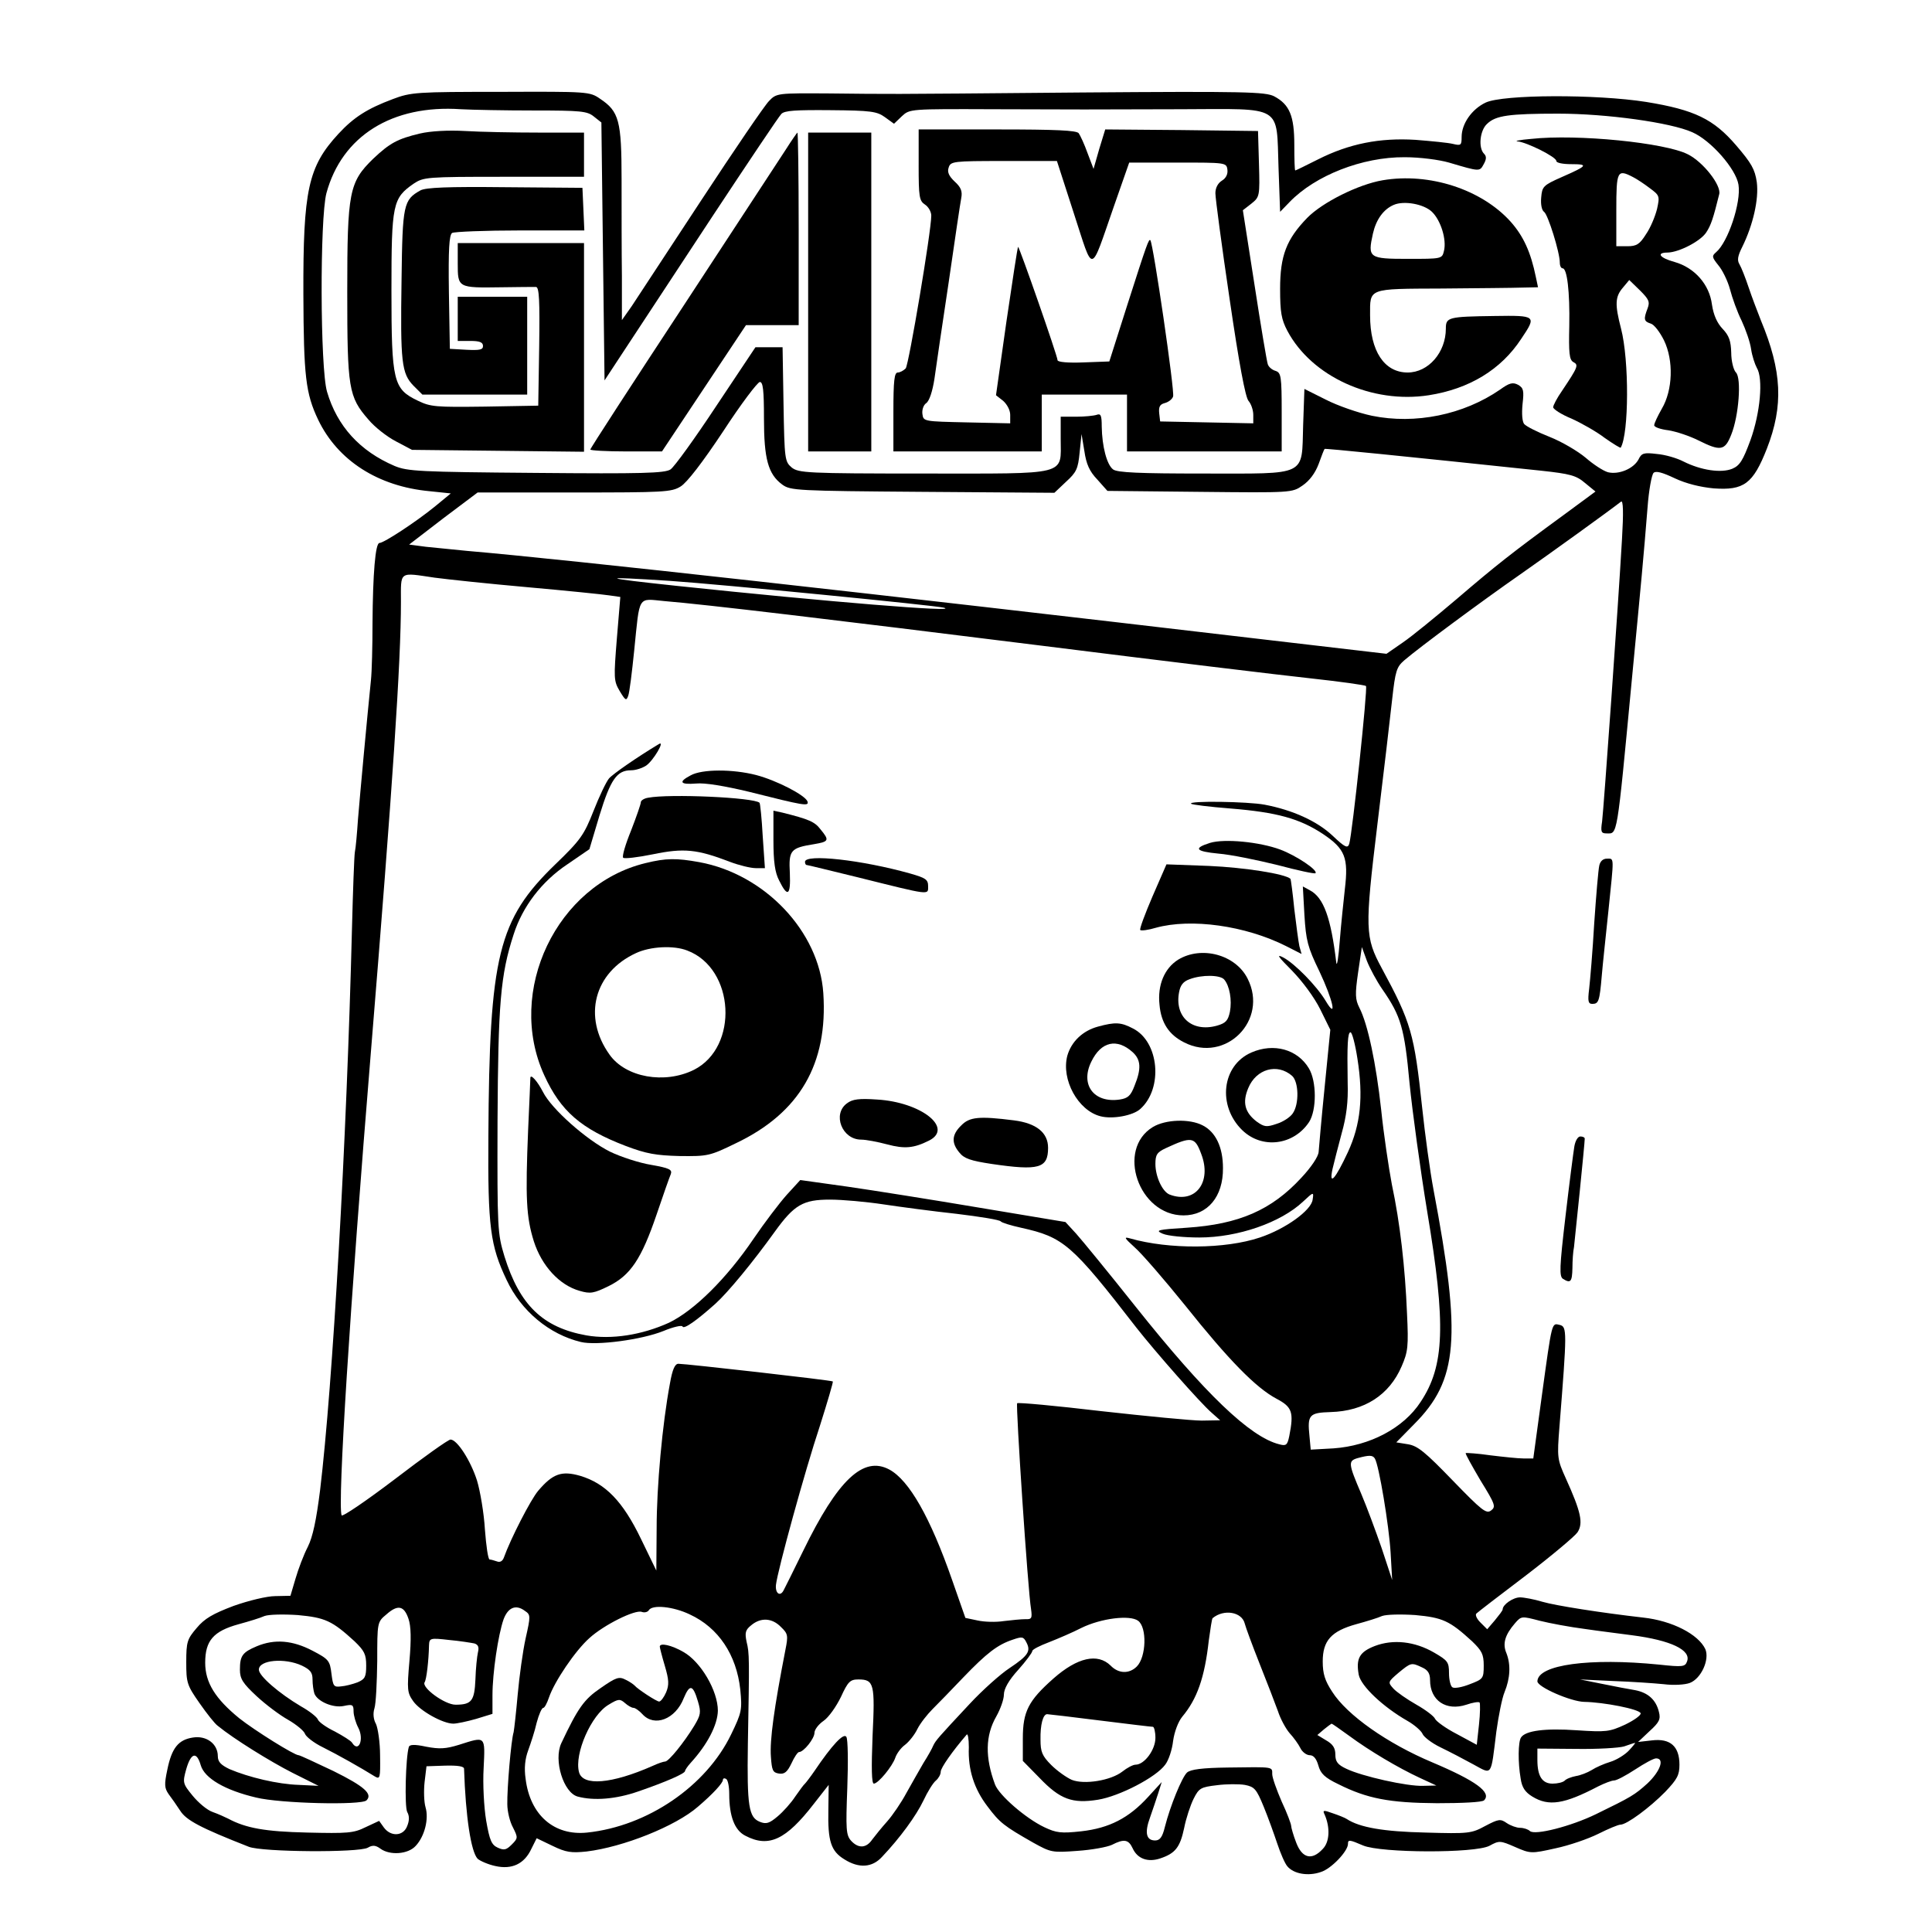<?xml version="1.0" standalone="no"?>
<!DOCTYPE svg PUBLIC "-//W3C//DTD SVG 20010904//EN"
 "http://www.w3.org/TR/2001/REC-SVG-20010904/DTD/svg10.dtd">
<svg version="1.0" xmlns="http://www.w3.org/2000/svg"
 width="612pt" height="612pt" viewBox="0 0 612 612"
 preserveAspectRatio="xMidYMid meet">
<g transform="translate(0,612) scale(0.1,-0.1)"
fill="#000000" stroke="none">
<path d="M1244 5806 c-80 -30 -123 -57 -172 -110 -96 -104 -112 -178 -111
-508 1 -259 7 -314 47 -398 62 -129 190 -211 353 -226 l67 -7 -51 -42 c-59
-48 -161 -115 -175 -115 -13 0 -21 -98 -22 -255 0 -71 -2 -152 -5 -180 -12
-117 -35 -366 -41 -440 -3 -44 -7 -91 -10 -105 -2 -13 -6 -121 -9 -240 -17
-679 -61 -1447 -101 -1780 -12 -95 -23 -148 -39 -180 -13 -25 -30 -70 -39
-101 l-16 -54 -48 -1 c-26 0 -84 -14 -132 -31 -66 -25 -92 -40 -117 -70 -30
-35 -33 -44 -33 -108 0 -65 2 -73 42 -130 23 -33 49 -66 58 -72 50 -41 166
-113 237 -149 l82 -41 -62 3 c-67 2 -159 24 -220 50 -27 13 -37 23 -37 41 0
39 -36 66 -79 59 -46 -7 -67 -33 -81 -102 -10 -47 -9 -58 4 -77 9 -12 26 -36
37 -53 19 -30 64 -54 217 -114 42 -17 348 -19 377 -3 15 9 25 8 40 -3 30 -22
88 -18 112 9 28 30 42 85 31 122 -5 17 -6 53 -3 80 l6 50 59 2 c40 1 60 -2 60
-10 5 -152 22 -263 43 -285 8 -7 33 -18 56 -23 53 -12 92 7 114 54 l17 34 50
-24 c43 -21 60 -23 108 -18 116 14 282 80 353 142 48 41 79 75 79 85 0 5 5 6
10 3 6 -3 10 -25 10 -48 0 -70 17 -115 51 -132 74 -39 129 -13 217 101 l47 60
-1 -80 c-2 -98 8 -130 51 -156 46 -29 88 -26 119 8 57 60 108 130 131 178 13
28 31 57 40 64 8 7 15 19 15 28 0 12 38 66 82 117 4 5 7 -13 7 -40 -3 -71 17
-132 59 -187 39 -52 52 -62 145 -115 56 -31 60 -32 140 -26 45 3 94 12 109 19
39 20 53 17 66 -11 15 -33 48 -45 87 -32 48 16 63 35 76 96 6 31 20 73 30 93
17 34 23 37 74 43 30 4 70 4 88 1 31 -6 37 -13 60 -69 14 -34 33 -87 43 -117
10 -30 24 -63 32 -72 20 -24 66 -32 106 -18 33 10 86 66 86 89 0 14 4 14 48
-5 57 -24 354 -25 400 -1 31 17 34 17 82 -4 48 -21 51 -21 127 -4 43 9 104 30
136 46 32 16 63 29 70 29 20 0 93 54 142 104 38 40 45 53 45 86 0 58 -29 84
-87 77 l-44 -5 36 34 c31 28 36 38 30 61 -9 38 -34 61 -75 69 -19 3 -66 12
-105 20 l-70 14 105 -5 c58 -2 130 -7 160 -10 31 -4 67 -2 83 4 36 14 63 74
49 107 -22 47 -105 90 -197 100 -132 15 -278 38 -319 50 -26 8 -59 14 -71 14
-22 0 -55 -23 -55 -38 0 -4 -12 -19 -25 -35 l-24 -28 -22 22 c-11 11 -17 24
-12 28 4 4 74 58 156 120 81 62 155 124 164 137 19 29 11 65 -37 171 -27 60
-28 65 -20 165 24 302 24 315 1 321 -26 6 -24 15 -57 -225 l-27 -198 -31 0
c-17 0 -64 5 -105 10 -41 6 -76 8 -78 7 -2 -2 20 -41 47 -87 47 -76 49 -83 33
-95 -15 -11 -29 0 -121 95 -87 90 -111 110 -142 115 l-37 6 56 57 c140 140
151 273 62 743 -11 58 -27 175 -36 260 -25 235 -35 270 -128 442 -53 98 -54
124 -14 454 20 164 41 343 47 398 10 90 14 102 38 123 49 42 245 187 367 272
100 70 283 202 320 231 7 5 8 -35 3 -119 -12 -211 -58 -854 -63 -894 -5 -33
-3 -38 14 -38 35 0 32 -22 80 485 31 323 37 386 50 548 4 54 13 103 19 109 7
7 27 2 67 -17 36 -17 81 -28 123 -32 96 -7 125 14 169 126 53 136 48 245 -19
406 -11 28 -29 75 -39 105 -10 30 -23 63 -29 73 -8 13 -5 27 9 55 34 69 53
151 46 205 -6 41 -17 60 -65 116 -72 84 -132 113 -285 138 -158 25 -454 24
-509 -2 -44 -21 -76 -67 -76 -109 0 -26 -2 -28 -27 -22 -16 4 -69 9 -119 13
-113 7 -210 -12 -309 -62 -38 -19 -70 -35 -72 -35 -2 0 -3 36 -3 81 0 92 -15
128 -64 154 -28 14 -92 16 -611 12 -676 -6 -588 -5 -797 -3 -166 1 -168 1
-192 -24 -14 -14 -110 -155 -215 -315 -104 -159 -204 -310 -220 -335 l-31 -44
0 139 c-1 77 -1 215 -1 306 0 187 -8 216 -68 256 -33 23 -39 23 -315 22 -266
0 -284 -1 -342 -23z m447 -36 c149 0 169 -2 190 -19 l24 -19 5 -409 5 -408 69
105 c38 58 161 245 273 415 113 171 210 316 218 324 10 11 46 13 157 12 127
-1 146 -4 171 -22 l29 -21 25 24 c25 23 25 23 291 22 306 -1 261 -1 594 0 325
1 301 16 308 -185 l5 -140 30 31 c81 84 230 143 365 142 48 0 109 -8 140 -17
98 -29 97 -29 110 -5 9 16 9 25 1 33 -19 19 -13 75 10 95 27 26 69 32 225 32
153 0 356 -28 425 -59 59 -26 138 -116 146 -166 9 -56 -33 -182 -71 -214 -14
-12 -13 -16 7 -41 13 -15 30 -50 37 -76 7 -27 23 -72 37 -100 13 -28 27 -68
30 -90 3 -21 12 -48 18 -59 21 -34 11 -143 -20 -229 -24 -65 -34 -81 -58 -91
-35 -14 -98 -5 -154 23 -21 11 -59 22 -85 24 -41 5 -48 3 -58 -18 -16 -29 -62
-48 -96 -40 -15 4 -47 25 -71 46 -25 21 -76 51 -114 66 -38 15 -74 33 -81 41
-6 8 -8 32 -5 63 5 43 3 51 -14 61 -17 9 -28 6 -57 -15 -116 -80 -269 -111
-406 -83 -43 9 -109 32 -146 51 l-68 34 -4 -115 c-5 -164 17 -153 -317 -153
-201 0 -272 3 -285 13 -20 15 -35 73 -36 136 0 35 -3 42 -16 37 -9 -3 -38 -6
-65 -6 l-49 0 0 -70 c0 -118 30 -110 -434 -110 -371 0 -396 2 -418 19 -22 19
-23 25 -26 200 l-3 181 -43 0 -43 0 -124 -186 c-68 -103 -133 -193 -145 -201
-18 -12 -90 -14 -426 -11 -370 3 -407 5 -448 22 -110 47 -182 126 -214 235
-22 74 -23 549 -2 629 49 181 208 281 426 266 36 -2 140 -4 231 -4z m729 -975
c0 -128 13 -177 58 -210 26 -19 45 -20 444 -23 l418 -3 37 35 c33 30 38 41 43
93 l6 58 9 -54 c6 -41 16 -64 41 -90 l32 -36 292 -3 c291 -3 293 -3 326 20 22
15 40 39 51 68 9 25 17 46 19 48 1 2 241 -22 686 -69 92 -10 111 -15 139 -39
l33 -27 -99 -73 c-167 -122 -215 -160 -340 -267 -66 -56 -143 -119 -171 -138
l-52 -36 -428 50 c-1182 139 -2169 249 -2485 276 -42 4 -101 10 -130 13 l-53
7 108 83 109 82 306 0 c284 0 308 1 337 19 20 12 70 77 135 175 56 86 109 156
116 156 10 0 13 -26 13 -115z m-1042 -505 c37 -5 168 -19 292 -30 124 -11 241
-23 260 -26 l35 -5 -11 -132 c-10 -125 -10 -134 9 -166 18 -30 21 -32 27 -15
4 10 12 75 19 144 18 177 10 164 95 156 133 -11 519 -57 1201 -142 374 -47
755 -93 848 -103 92 -10 170 -21 174 -24 6 -6 -43 -465 -53 -500 -5 -15 -13
-12 -53 26 -49 46 -126 81 -215 98 -53 10 -243 13 -233 3 3 -3 59 -10 124 -15
148 -12 220 -32 294 -81 70 -47 81 -75 69 -175 -4 -37 -12 -111 -16 -163 -4
-52 -9 -84 -11 -70 -17 143 -40 207 -84 230 l-22 12 5 -91 c5 -80 10 -101 47
-177 44 -93 58 -158 20 -94 -29 48 -98 118 -134 137 -23 12 -17 3 28 -42 33
-34 70 -84 89 -122 l32 -65 -18 -182 c-10 -99 -18 -192 -19 -205 -1 -15 -24
-49 -55 -82 -94 -102 -197 -147 -362 -158 -94 -6 -102 -8 -77 -19 16 -7 68
-12 116 -12 122 0 258 47 329 114 33 31 34 31 30 6 -4 -34 -86 -93 -167 -120
-110 -37 -288 -38 -411 -3 -21 6 -19 2 14 -28 22 -19 93 -101 160 -184 138
-173 224 -261 290 -296 49 -26 55 -42 40 -118 -6 -29 -10 -32 -32 -26 -92 23
-235 160 -454 435 -85 107 -171 212 -189 232 l-34 37 -270 45 c-148 25 -337
55 -420 67 l-150 21 -43 -47 c-24 -27 -71 -89 -105 -139 -86 -127 -189 -228
-268 -266 -86 -39 -182 -54 -262 -40 -138 25 -211 96 -259 250 -22 73 -23 85
-22 430 2 370 9 461 51 590 28 88 89 168 170 222 l70 48 32 107 c35 114 55
143 100 143 15 0 36 7 48 15 23 16 61 81 40 68 -68 -41 -145 -94 -158 -109 -9
-11 -31 -57 -49 -103 -30 -76 -41 -92 -121 -169 -181 -175 -209 -289 -212
-862 -2 -287 6 -346 58 -455 46 -98 135 -172 235 -196 49 -12 193 7 262 35 31
13 59 19 60 14 4 -10 46 20 104 72 40 36 119 132 188 228 62 86 90 102 175
102 40 0 116 -7 169 -15 53 -8 158 -22 232 -30 74 -9 137 -19 140 -24 3 -4 32
-13 64 -20 135 -30 160 -51 366 -317 58 -74 202 -238 238 -269 l27 -24 -58 -1
c-32 0 -175 14 -319 30 -143 17 -263 28 -266 25 -5 -5 34 -594 44 -652 4 -29
2 -33 -18 -32 -13 0 -43 -3 -68 -6 -25 -4 -62 -3 -84 2 l-38 8 -42 120 c-69
198 -136 316 -199 350 -82 44 -163 -32 -273 -258 -30 -61 -58 -118 -62 -125
-11 -21 -27 -9 -24 18 5 45 92 362 139 503 24 76 43 140 41 141 -4 4 -466 56
-489 56 -11 0 -19 -17 -27 -63 -24 -128 -42 -326 -42 -457 l-1 -135 -49 101
c-57 118 -112 175 -192 199 -59 17 -87 7 -133 -47 -24 -28 -88 -153 -109 -212
-4 -11 -12 -16 -22 -12 -9 3 -19 6 -23 6 -5 0 -11 43 -15 95 -3 52 -15 122
-25 155 -20 63 -63 130 -84 130 -7 0 -87 -57 -177 -126 -91 -69 -166 -120
-168 -114 -13 37 26 654 93 1470 69 843 95 1235 95 1423 0 100 -8 94 108 77z
m744 -10 c162 -11 843 -78 868 -85 56 -16 -372 19 -845 69 -245 26 -253 31
-23 16z m2257 -1294 c59 -85 70 -123 86 -297 9 -90 34 -273 56 -407 60 -359
55 -489 -21 -603 -54 -83 -161 -139 -276 -147 l-72 -4 -4 43 c-7 67 -1 74 67
76 107 3 186 54 225 145 20 46 22 63 17 167 -6 146 -22 287 -48 409 -10 53
-26 160 -34 238 -16 145 -42 270 -69 322 -13 26 -14 42 -4 111 l12 81 16 -44
c9 -23 31 -64 49 -90z m-79 -220 c19 -121 10 -208 -30 -295 -40 -86 -61 -110
-49 -54 5 21 18 72 29 113 15 53 21 100 19 160 -2 122 0 160 9 160 5 0 15 -38
22 -84z m55 -1266 c13 -20 45 -213 50 -298 l5 -87 -33 100 c-19 55 -48 133
-65 173 -41 96 -42 104 -12 113 37 10 48 10 55 -1z m-3061 -508 c8 -23 9 -65
3 -133 -8 -92 -7 -101 12 -128 22 -31 94 -71 127 -71 11 0 44 7 72 15 l52 16
0 59 c0 71 18 191 35 240 14 38 39 49 68 27 18 -12 18 -16 2 -87 -9 -41 -20
-121 -25 -177 -5 -56 -11 -110 -13 -120 -8 -25 -21 -179 -20 -228 0 -23 8 -56
18 -74 16 -32 16 -34 -4 -54 -17 -17 -24 -19 -44 -10 -20 9 -26 23 -37 86 -7
42 -11 116 -8 166 5 104 7 101 -78 74 -42 -13 -62 -14 -104 -6 -37 8 -53 7
-55 -1 -10 -33 -14 -189 -5 -206 7 -12 7 -27 0 -44 -12 -33 -52 -35 -74 -5
l-15 21 -43 -20 c-38 -19 -58 -20 -185 -17 -133 3 -194 14 -250 44 -10 5 -32
15 -49 21 -18 6 -46 30 -64 52 -31 38 -32 41 -20 84 15 52 33 57 46 12 12 -41
77 -79 175 -102 76 -19 334 -25 350 -9 20 20 -6 44 -105 93 -57 27 -106 50
-110 50 -14 0 -140 79 -188 117 -76 62 -108 113 -108 176 0 70 26 100 106 122
33 9 69 20 82 26 14 5 59 6 105 3 87 -8 109 -18 180 -83 31 -30 37 -41 37 -77
0 -36 -4 -43 -27 -53 -16 -6 -39 -12 -53 -13 -23 -3 -25 1 -30 40 -5 41 -8 46
-60 73 -63 33 -120 38 -177 14 -45 -19 -53 -30 -53 -74 0 -29 9 -43 53 -84 28
-26 73 -60 100 -75 26 -15 50 -35 53 -44 3 -9 28 -29 57 -43 48 -24 119 -64
164 -92 17 -10 18 -6 17 66 0 42 -7 87 -13 100 -8 14 -10 33 -5 49 5 15 8 83
9 150 0 123 0 124 29 148 36 32 56 28 70 -14z m891 14 c91 -42 148 -128 160
-238 6 -64 5 -72 -29 -142 -79 -164 -265 -291 -456 -311 -105 -11 -181 56
-195 170 -5 34 -2 63 8 90 8 22 21 61 27 88 7 26 16 47 21 47 4 0 12 15 18 33
17 50 83 148 128 188 46 42 145 91 166 83 8 -3 18 -1 22 5 11 19 78 12 130
-13z m1758 -29 c3 -12 24 -69 47 -127 23 -58 49 -125 58 -150 8 -25 25 -56 37
-70 13 -14 28 -35 34 -47 6 -13 20 -23 30 -23 12 0 21 -11 27 -32 7 -26 20
-39 64 -60 90 -45 160 -59 312 -60 79 0 143 3 149 9 25 25 -26 62 -163 120
-143 60 -271 150 -318 224 -23 35 -30 57 -30 96 0 66 27 96 106 118 33 9 69
20 82 26 14 5 59 6 105 3 87 -8 109 -18 180 -83 31 -30 37 -41 37 -77 0 -41
-2 -43 -44 -59 -25 -10 -49 -14 -55 -10 -6 3 -11 24 -11 45 0 35 -4 40 -47 65
-62 36 -130 43 -188 21 -49 -19 -60 -40 -51 -91 7 -36 77 -102 154 -146 23
-13 44 -32 48 -41 3 -9 28 -29 57 -43 29 -14 75 -38 104 -54 61 -33 55 -41 73
104 7 50 18 106 26 125 18 44 20 87 6 123 -13 30 -5 58 27 95 20 23 21 23 78
8 32 -8 96 -20 143 -26 47 -7 114 -15 150 -20 123 -16 188 -47 174 -83 -6 -17
-14 -18 -88 -10 -220 22 -385 0 -386 -53 0 -18 106 -64 148 -65 62 -1 175 -23
179 -36 2 -6 -20 -22 -49 -36 -50 -23 -60 -24 -153 -18 -100 7 -163 -1 -177
-23 -9 -14 -10 -78 -1 -130 4 -28 14 -43 37 -57 52 -32 101 -24 208 32 20 10
43 19 51 19 8 0 38 16 67 35 29 19 58 35 66 35 28 0 13 -41 -27 -79 -41 -37
-51 -43 -164 -98 -78 -38 -194 -68 -209 -53 -5 5 -19 10 -31 10 -11 0 -30 7
-42 15 -20 14 -26 13 -68 -9 -44 -24 -53 -25 -190 -21 -132 3 -208 16 -249 43
-6 4 -26 12 -44 18 -30 11 -33 10 -26 -4 18 -41 16 -87 -6 -109 -34 -37 -65
-30 -84 20 -9 23 -16 48 -16 53 0 6 -13 41 -30 77 -16 37 -30 76 -30 87 0 24
6 23 -140 21 -82 -1 -119 -6 -130 -16 -16 -15 -53 -105 -70 -172 -8 -33 -16
-43 -31 -43 -28 0 -34 24 -16 73 8 23 20 58 26 77 l11 35 -43 -47 c-61 -67
-123 -99 -212 -109 -64 -7 -79 -5 -117 13 -59 28 -143 101 -156 135 -32 86
-31 155 4 216 13 23 24 54 24 69 0 18 15 45 45 78 25 28 45 55 45 60 0 5 24
17 53 28 28 11 75 31 102 45 63 31 154 42 180 23 29 -21 26 -115 -4 -145 -24
-24 -58 -23 -83 3 -41 40 -105 26 -181 -41 -79 -70 -97 -104 -97 -190 l0 -71
53 -54 c65 -68 104 -82 185 -69 68 11 184 71 213 111 11 14 22 48 25 75 4 29
16 61 29 77 47 56 71 124 84 241 5 37 10 69 12 71 36 30 93 20 102 -17z
m-1469 -11 c22 -21 23 -27 14 -72 -36 -185 -50 -287 -46 -339 3 -43 6 -50 25
-53 18 -3 27 5 40 32 9 20 20 36 24 36 15 0 49 43 49 61 0 10 13 27 29 38 16
11 40 45 55 76 22 48 29 55 55 55 50 0 53 -14 45 -179 -4 -102 -3 -151 4 -151
14 0 59 55 68 82 4 12 17 31 31 41 13 10 31 33 39 50 9 18 31 46 48 63 17 17
61 62 97 100 75 78 109 104 157 120 29 10 34 10 43 -8 15 -28 7 -42 -53 -82
-29 -19 -86 -70 -126 -113 -100 -107 -108 -116 -116 -133 -3 -8 -17 -33 -31
-55 -13 -22 -37 -65 -54 -95 -16 -30 -44 -71 -61 -90 -17 -19 -38 -45 -47 -57
-19 -28 -44 -29 -67 -4 -16 18 -17 36 -12 168 3 81 2 154 -3 161 -8 14 -45
-25 -101 -108 -13 -19 -27 -37 -30 -40 -4 -3 -17 -21 -31 -41 -13 -20 -38 -48
-56 -63 -26 -22 -36 -25 -56 -17 -35 14 -41 48 -38 246 5 273 5 288 -4 324 -6
29 -4 38 15 53 30 25 66 23 94 -6z m-971 -52 c12 -4 15 -12 11 -28 -3 -13 -7
-52 -8 -86 -3 -68 -12 -80 -63 -80 -34 0 -108 54 -98 71 6 8 13 69 14 117 1
23 3 24 64 17 34 -3 70 -9 80 -11z m-547 -70 c27 -13 34 -22 34 -44 0 -16 3
-36 6 -45 10 -25 59 -46 93 -39 28 6 31 4 31 -17 0 -13 7 -37 15 -52 19 -37 1
-81 -20 -47 -4 6 -28 21 -54 35 -27 13 -51 30 -54 38 -3 8 -27 27 -54 42 -69
41 -133 96 -133 116 0 31 82 38 136 13z m3549 -6 c18 -8 25 -19 25 -40 0 -65
51 -99 115 -78 20 7 39 10 42 7 2 -3 2 -34 -2 -70 l-7 -64 -63 34 c-35 18 -65
40 -69 48 -3 8 -29 28 -59 45 -30 17 -63 40 -73 51 -18 20 -18 21 16 50 40 33
41 33 75 17z m-1021 -168 c88 -11 163 -20 168 -20 4 0 8 -16 8 -35 0 -38 -35
-85 -63 -85 -8 0 -27 -10 -42 -22 -36 -28 -120 -42 -160 -26 -16 7 -46 28 -65
47 -29 29 -34 42 -34 80 -1 48 8 81 21 81 4 0 80 -9 167 -20z m789 -48 c65
-48 156 -102 225 -134 l52 -24 -42 -1 c-50 -2 -193 30 -243 54 -28 13 -35 23
-35 45 0 21 -8 33 -29 45 l-28 17 21 18 c11 9 22 17 24 18 2 0 26 -17 55 -38z
m887 -47 c-12 -13 -39 -30 -59 -36 -20 -6 -47 -18 -59 -26 -13 -8 -36 -17 -50
-19 -15 -3 -31 -9 -36 -15 -6 -5 -22 -9 -38 -9 -33 0 -48 24 -48 75 l0 36 123
-1 c67 -1 136 3 152 8 17 6 32 11 34 11 3 1 -6 -10 -19 -24z"/>
<path d="M1330 5697 c-71 -17 -95 -30 -148 -80 -76 -74 -82 -105 -82 -421 0
-306 4 -333 67 -405 19 -23 58 -54 87 -69 l51 -27 273 -3 272 -3 0 330 0 331
-200 0 -200 0 0 -64 c0 -78 0 -78 138 -76 53 1 103 1 110 1 10 -1 12 -42 10
-188 l-3 -188 -169 -3 c-156 -2 -172 -1 -213 19 -77 37 -83 60 -83 349 0 274
4 292 70 338 32 21 40 22 286 22 l254 0 0 70 0 70 -143 0 c-79 0 -184 2 -233
5 -54 3 -110 0 -144 -8z"/>
<path d="M2910 5597 c0 -101 2 -113 20 -125 11 -7 20 -23 20 -35 0 -50 -71
-471 -81 -484 -7 -7 -18 -13 -25 -13 -11 0 -14 -25 -14 -125 l0 -125 235 0
235 0 0 90 0 90 135 0 135 0 0 -90 0 -90 245 0 245 0 0 124 c0 114 -2 125 -19
131 -11 3 -22 12 -25 21 -3 8 -22 121 -42 251 l-37 237 27 21 c26 21 27 23 24
126 l-3 104 -242 3 -242 2 -19 -62 -18 -63 -19 50 c-10 28 -23 56 -28 63 -7 9
-71 12 -258 12 l-249 0 0 -113z m492 -154 c63 -193 50 -196 126 22 l49 140
154 0 c151 0 154 0 157 -22 2 -14 -4 -27 -17 -35 -13 -8 -21 -23 -21 -40 0
-16 20 -166 45 -335 30 -205 50 -312 60 -323 8 -9 15 -29 15 -44 l0 -27 -147
3 -148 3 -3 26 c-2 20 2 28 17 32 12 3 24 12 27 21 6 14 -63 485 -72 495 -5 5
-10 -8 -74 -208 l-56 -176 -82 -3 c-48 -2 -82 1 -82 7 0 13 -122 362 -125 359
-2 -2 -18 -108 -37 -237 l-33 -233 23 -18 c12 -11 22 -29 22 -44 l0 -27 -137
3 c-136 3 -138 3 -141 26 -2 13 3 29 12 35 10 7 20 38 26 77 5 36 25 173 45
305 19 132 37 253 40 268 4 21 -1 34 -21 52 -18 17 -24 30 -19 44 6 20 14 21
175 21 l168 0 54 -167z"/>
<path d="M2489 5646 c-19 -29 -166 -254 -326 -498 -161 -245 -293 -448 -293
-452 0 -3 51 -6 114 -6 l113 0 133 200 133 200 83 0 84 0 0 305 c0 168 -2 305
-4 305 -1 0 -18 -24 -37 -54z"/>
<path d="M2560 5195 l0 -505 100 0 100 0 0 505 0 505 -100 0 -100 0 0 -505z"/>
<path d="M4850 5680 c-36 -3 -55 -7 -42 -8 29 -3 122 -49 122 -62 0 -6 21 -10
47 -10 56 0 52 -5 -30 -41 -59 -26 -62 -30 -65 -65 -2 -22 2 -40 9 -45 12 -7
50 -128 50 -161 0 -10 4 -18 9 -18 14 0 23 -73 21 -182 -2 -86 0 -108 13 -115
17 -9 15 -15 -36 -91 -16 -23 -28 -46 -28 -52 0 -6 26 -23 58 -36 31 -14 79
-41 105 -61 27 -19 50 -33 51 -31 26 45 27 277 1 377 -20 77 -19 101 6 130
l20 24 34 -33 c28 -28 32 -36 24 -57 -13 -34 -12 -41 10 -48 11 -3 29 -27 42
-53 31 -64 28 -158 -7 -217 -13 -23 -24 -46 -24 -52 0 -6 20 -13 45 -16 25 -4
67 -18 95 -32 70 -35 84 -33 104 18 24 59 33 179 15 197 -8 8 -15 37 -15 63
-1 37 -7 54 -27 75 -18 19 -29 44 -34 77 -8 64 -55 117 -118 135 -48 13 -60
30 -22 30 36 1 104 36 122 64 15 23 22 44 41 121 7 28 -51 102 -99 126 -72 37
-350 65 -497 49z m323 -121 c12 -6 36 -22 53 -35 31 -23 32 -25 23 -66 -6 -24
-21 -60 -35 -80 -20 -32 -30 -38 -59 -38 l-35 0 0 115 c0 124 3 130 53 104z"/>
<path d="M4380 5549 c-77 -13 -191 -70 -239 -119 -66 -68 -86 -120 -86 -225 0
-74 4 -97 23 -133 77 -145 268 -232 448 -204 128 20 229 81 293 179 49 73 48
74 -85 72 -147 -2 -154 -4 -154 -40 0 -75 -55 -139 -121 -139 -74 0 -119 68
-119 181 0 87 -9 84 227 85 114 1 230 2 256 3 l49 1 -7 33 c-16 78 -39 129
-80 175 -92 102 -257 156 -405 131z m156 -100 c28 -27 47 -88 38 -124 -6 -25
-7 -25 -114 -25 -124 0 -128 3 -111 80 10 44 33 77 66 91 32 14 95 3 121 -22z"/>
<path d="M1332 5517 c-54 -30 -57 -45 -60 -282 -4 -263 0 -298 38 -337 l28
-28 166 0 166 0 0 155 0 155 -110 0 -110 0 0 -70 0 -70 40 0 c29 0 40 -4 40
-16 0 -12 -10 -14 -52 -12 l-53 3 -3 179 c-2 137 1 181 10 188 7 4 104 8 216
8 l203 0 -3 68 -3 67 -245 2 c-182 2 -251 -1 -268 -10z"/>
<path d="M2188 3664 c-40 -21 -34 -30 17 -26 27 3 92 -8 167 -26 175 -44 191
-47 186 -31 -7 20 -98 67 -163 84 -74 19 -171 19 -207 -1z"/>
<path d="M2053 3593 c-13 -2 -23 -9 -23 -14 0 -6 -14 -46 -31 -90 -18 -44 -29
-82 -25 -86 3 -4 46 1 95 11 97 20 139 16 243 -24 29 -11 66 -20 82 -20 l29 0
-7 102 c-3 56 -8 103 -10 105 -17 17 -286 29 -353 16z"/>
<path d="M2450 3459 c0 -70 5 -103 18 -128 27 -55 37 -48 34 23 -4 73 2 80 77
92 47 8 49 12 20 47 -18 24 -37 32 -121 53 l-28 6 0 -93z"/>
<path d="M3833 3450 c-54 -17 -46 -27 27 -34 38 -3 121 -20 186 -36 64 -17
119 -29 121 -26 9 9 -61 56 -112 75 -65 24 -176 35 -222 21z"/>
<path d="M2045 3386 c-282 -68 -443 -406 -321 -672 52 -114 117 -170 258 -224
66 -25 96 -30 171 -32 89 -1 95 0 179 41 201 96 291 251 276 475 -13 195 -185
377 -393 415 -72 13 -105 13 -170 -3z m132 -277 c151 -57 164 -306 21 -378
-93 -46 -216 -24 -267 48 -86 120 -49 261 84 322 45 21 119 25 162 8z"/>
<path d="M2550 3390 c0 -5 2 -10 5 -10 3 0 76 -18 162 -39 233 -58 223 -57
223 -28 0 21 -8 26 -57 40 -153 43 -333 63 -333 37z"/>
<path d="M3651 3281 c-24 -56 -42 -104 -39 -107 3 -3 26 0 49 7 112 31 284 7
413 -58 l49 -25 -7 25 c-3 14 -10 67 -16 117 -5 51 -11 94 -12 96 -17 16 -146
36 -258 41 l-135 5 -44 -101z"/>
<path d="M3732 3080 c-43 -27 -66 -80 -59 -143 5 -57 30 -95 78 -119 131 -67
268 70 201 202 -38 76 -146 105 -220 60z m146 -63 c17 -20 25 -65 18 -102 -6
-28 -13 -36 -41 -44 -79 -22 -135 28 -120 106 4 22 13 34 33 41 39 15 98 14
110 -1z"/>
<path d="M3478 2868 c-48 -13 -84 -47 -97 -92 -20 -76 34 -174 105 -192 38
-10 103 2 126 23 73 65 60 213 -23 255 -38 20 -56 21 -111 6z m110 -81 c26
-24 28 -52 6 -106 -12 -32 -21 -40 -47 -44 -82 -12 -126 47 -90 120 31 64 81
75 131 30z"/>
<path d="M3964 2786 c-94 -41 -108 -169 -29 -246 63 -61 163 -48 212 26 24 38
24 129 -1 170 -36 60 -111 81 -182 50z m129 -74 c21 -19 23 -89 2 -119 -8 -12
-31 -27 -51 -33 -32 -11 -39 -10 -63 7 -38 29 -46 61 -27 106 25 61 92 80 139
39z"/>
<path d="M1680 2705 c0 -4 -3 -77 -7 -163 -9 -218 -6 -277 18 -354 25 -78 81
-139 145 -157 34 -10 45 -8 92 15 69 34 104 86 152 227 21 62 41 119 45 128 5
14 -5 19 -62 29 -37 6 -96 25 -131 42 -74 37 -185 135 -212 189 -18 35 -40 59
-40 44z"/>
<path d="M2683 2625 c-47 -34 -16 -115 45 -115 15 0 52 -7 82 -15 56 -15 85
-12 133 12 79 40 -26 122 -165 130 -57 4 -78 1 -95 -12z"/>
<path d="M3045 2555 c-30 -29 -32 -55 -6 -86 15 -19 36 -26 102 -36 150 -22
179 -14 179 51 0 48 -37 78 -108 87 -110 14 -141 11 -167 -16z"/>
<path d="M3652 2550 c-117 -71 -45 -280 97 -280 76 0 126 59 125 150 0 66 -23
114 -64 135 -42 22 -118 19 -158 -5z m153 -85 c35 -90 -19 -160 -100 -129 -23
9 -45 57 -45 97 0 29 5 37 33 50 82 38 92 36 112 -18z"/>
<path d="M2090 904 c0 -3 7 -31 16 -61 13 -44 14 -60 4 -84 -7 -16 -17 -29
-22 -29 -8 0 -68 39 -78 51 -3 3 -15 12 -28 18 -21 11 -30 8 -79 -26 -53 -36
-72 -63 -125 -175 -25 -54 7 -157 52 -169 52 -14 122 -8 191 16 90 31 149 57
149 65 0 3 8 15 18 26 53 58 85 120 86 165 0 63 -54 155 -109 186 -38 22 -75
30 -75 17z m121 -174 c10 -34 9 -42 -12 -77 -33 -54 -81 -113 -92 -113 -5 0
-23 -6 -40 -14 -129 -57 -222 -65 -233 -19 -15 58 39 181 94 213 31 19 36 19
52 5 9 -8 21 -15 27 -15 5 0 18 -9 28 -20 38 -42 105 -16 131 51 19 45 29 43
45 -11z"/>
<path d="M5066 3378 c-3 -13 -10 -95 -16 -183 -5 -88 -13 -181 -16 -207 -5
-40 -3 -48 10 -48 20 0 23 8 30 90 3 36 13 128 21 205 18 175 19 165 -5 165
-12 0 -21 -8 -24 -22z"/>
<path d="M4987 2488 c-3 -18 -16 -118 -28 -221 -19 -162 -20 -190 -8 -198 24
-15 29 -10 30 34 0 23 2 53 5 67 3 25 34 328 34 343 0 4 -6 7 -14 7 -8 0 -16
-14 -19 -32z"/>
</g>
</svg>
